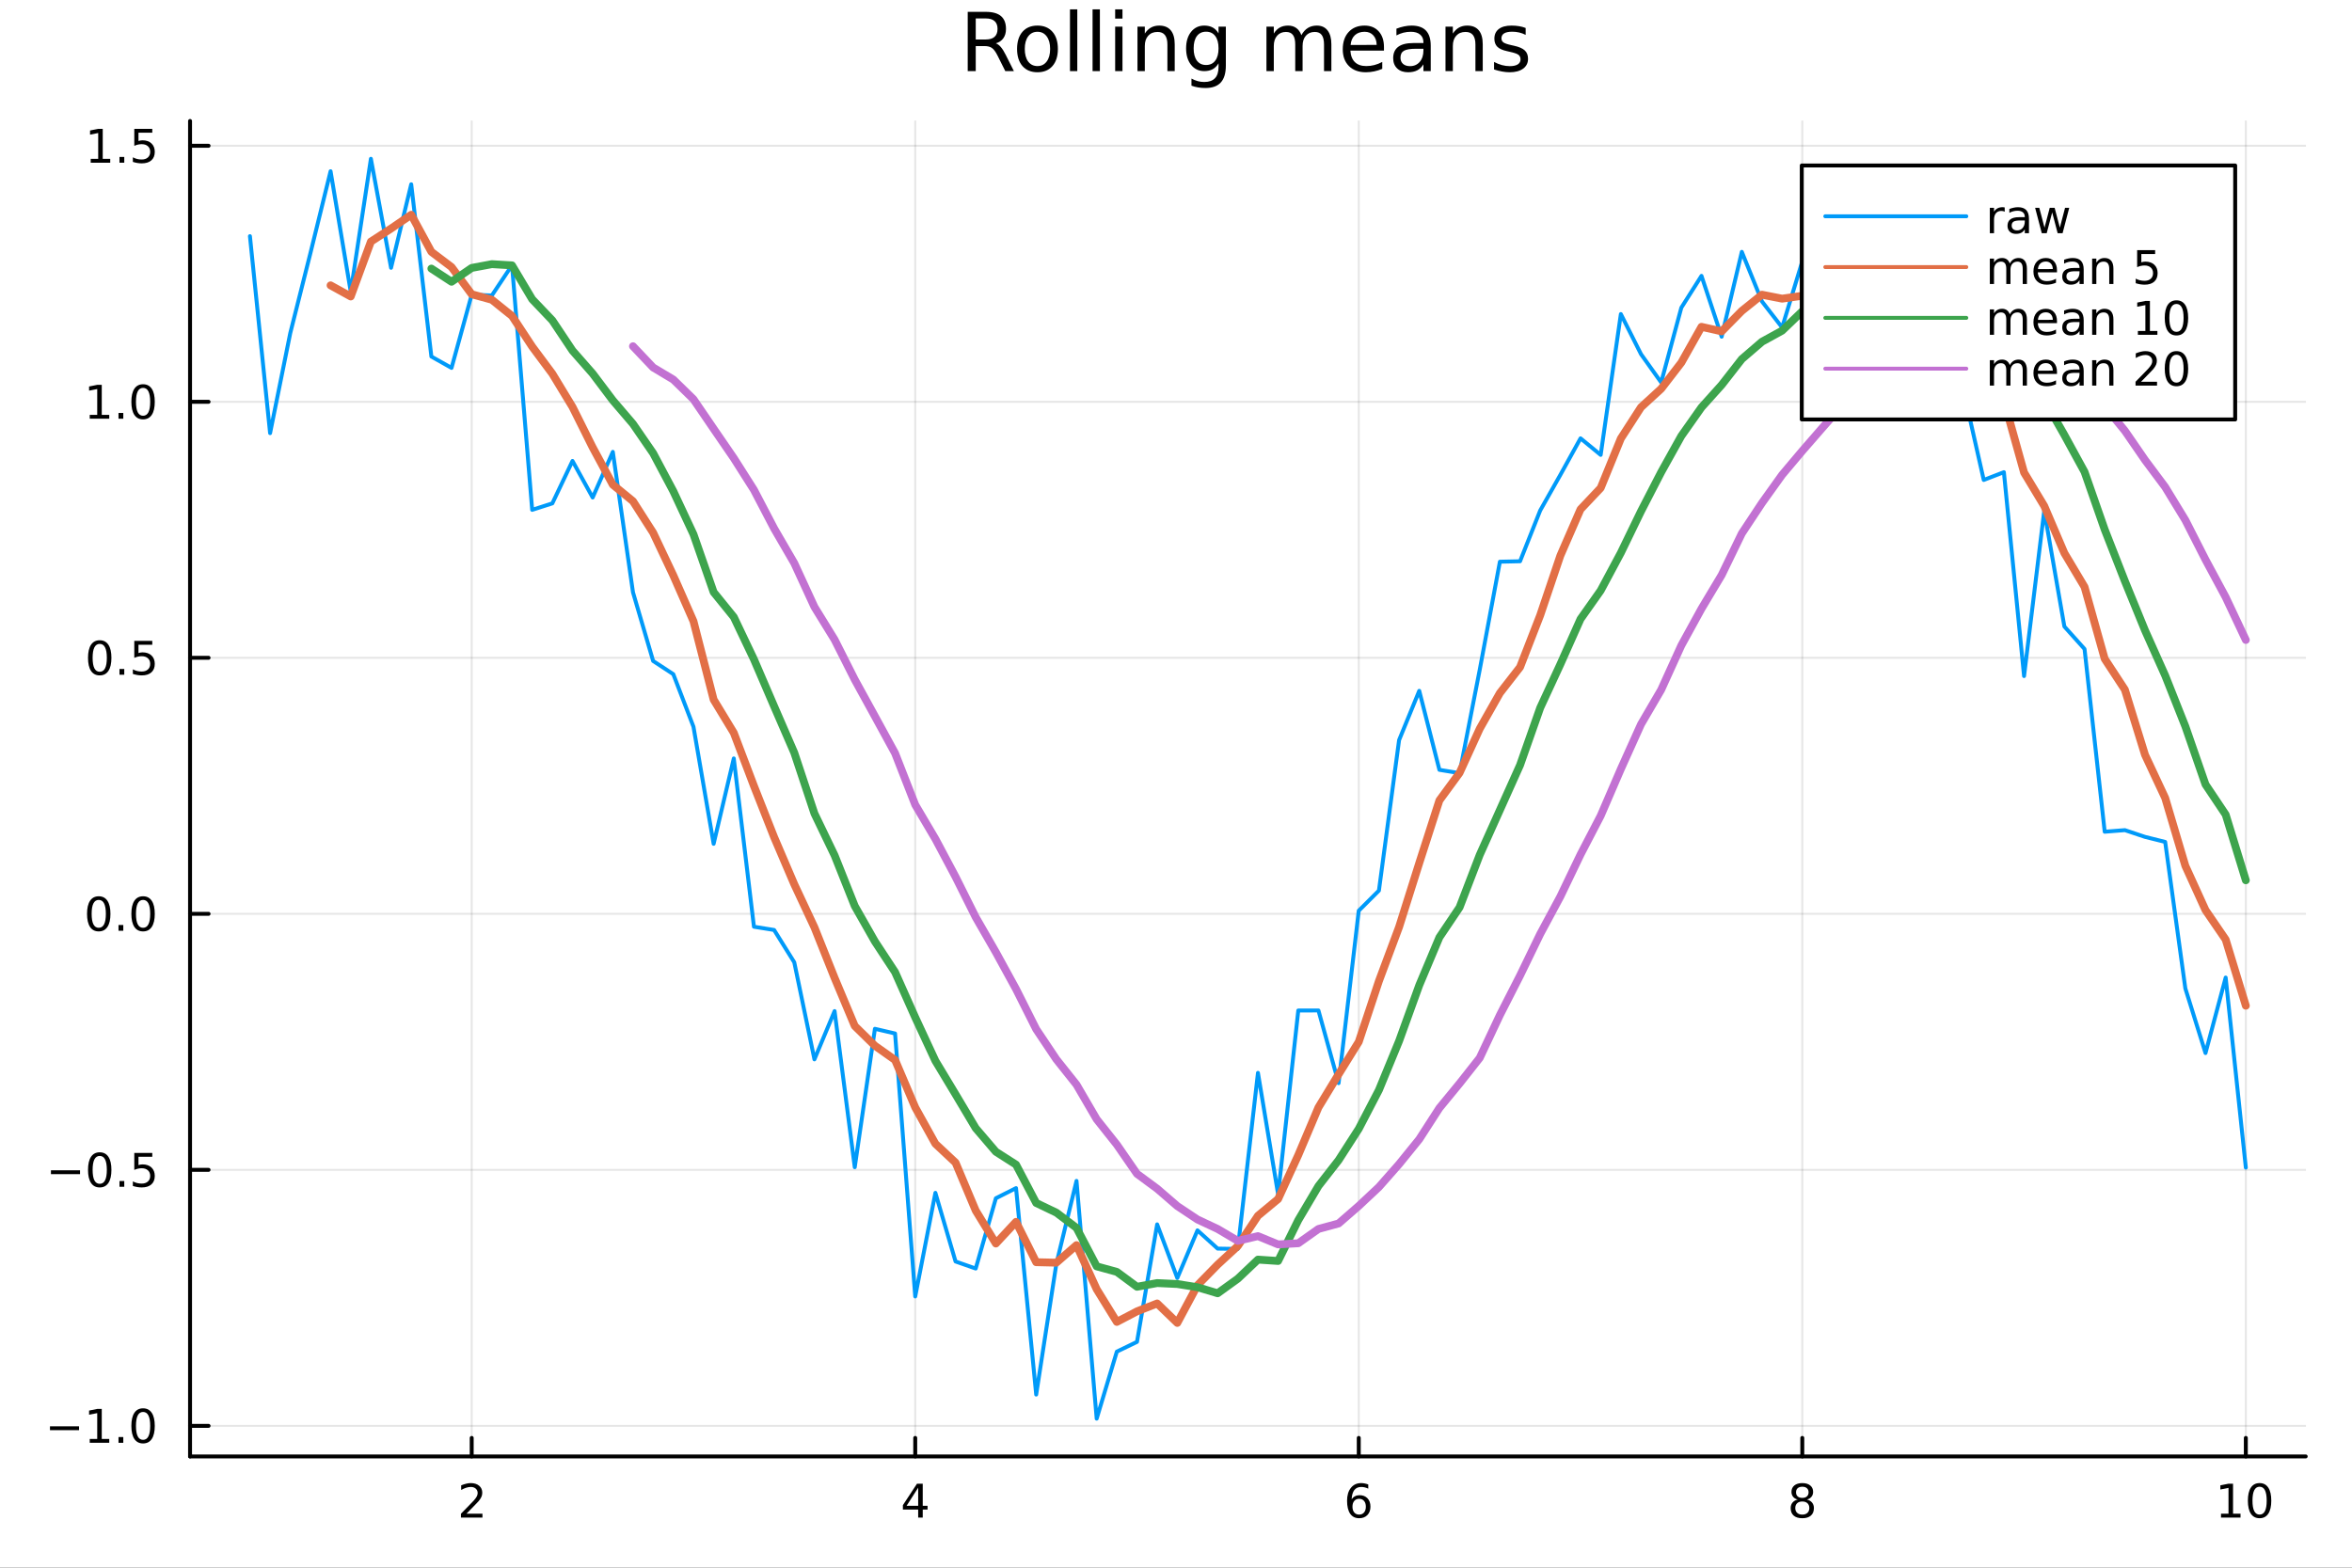 <?xml version="1.0" encoding="utf-8"?>
<svg xmlns="http://www.w3.org/2000/svg" xmlns:xlink="http://www.w3.org/1999/xlink" width="600" height="400" viewBox="0 0 2400 1600">
<rect x="0" y="0" width="2400" height="1600" fill="#333333" stroke="none"/>
<defs>
  <clipPath id="clip430">
    <rect x="0" y="0" width="2400" height="1600"/>
  </clipPath>
</defs>
<path clip-path="url(#clip430)" d="
M0 1600 L2400 1600 L2400 0 L0 0  Z
  " fill="#ffffff" fill-rule="evenodd" fill-opacity="1"/>
<defs>
  <clipPath id="clip431">
    <rect x="480" y="0" width="1681" height="1600"/>
  </clipPath>
</defs>
<path clip-path="url(#clip430)" d="
M193.936 1486.45 L2352.76 1486.45 L2352.76 123.472 L193.936 123.472  Z
  " fill="#ffffff" fill-rule="evenodd" fill-opacity="1"/>
<defs>
  <clipPath id="clip432">
    <rect x="193" y="123" width="2160" height="1364"/>
  </clipPath>
</defs>
<polyline clip-path="url(#clip432)" style="stroke:#000000; stroke-linecap:round; stroke-linejoin:round; stroke-width:2; stroke-opacity:0.1; fill:none" points="
  481.326,1486.45 481.326,123.472 
  "/>
<polyline clip-path="url(#clip432)" style="stroke:#000000; stroke-linecap:round; stroke-linejoin:round; stroke-width:2; stroke-opacity:0.1; fill:none" points="
  933.909,1486.45 933.909,123.472 
  "/>
<polyline clip-path="url(#clip432)" style="stroke:#000000; stroke-linecap:round; stroke-linejoin:round; stroke-width:2; stroke-opacity:0.1; fill:none" points="
  1386.49,1486.45 1386.49,123.472 
  "/>
<polyline clip-path="url(#clip432)" style="stroke:#000000; stroke-linecap:round; stroke-linejoin:round; stroke-width:2; stroke-opacity:0.1; fill:none" points="
  1839.07,1486.45 1839.07,123.472 
  "/>
<polyline clip-path="url(#clip432)" style="stroke:#000000; stroke-linecap:round; stroke-linejoin:round; stroke-width:2; stroke-opacity:0.1; fill:none" points="
  2291.66,1486.45 2291.66,123.472 
  "/>
<polyline clip-path="url(#clip430)" style="stroke:#000000; stroke-linecap:round; stroke-linejoin:round; stroke-width:4; stroke-opacity:1; fill:none" points="
  193.936,1486.45 2352.76,1486.45 
  "/>
<polyline clip-path="url(#clip430)" style="stroke:#000000; stroke-linecap:round; stroke-linejoin:round; stroke-width:4; stroke-opacity:1; fill:none" points="
  481.326,1486.45 481.326,1467.55 
  "/>
<polyline clip-path="url(#clip430)" style="stroke:#000000; stroke-linecap:round; stroke-linejoin:round; stroke-width:4; stroke-opacity:1; fill:none" points="
  933.909,1486.45 933.909,1467.55 
  "/>
<polyline clip-path="url(#clip430)" style="stroke:#000000; stroke-linecap:round; stroke-linejoin:round; stroke-width:4; stroke-opacity:1; fill:none" points="
  1386.49,1486.45 1386.49,1467.55 
  "/>
<polyline clip-path="url(#clip430)" style="stroke:#000000; stroke-linecap:round; stroke-linejoin:round; stroke-width:4; stroke-opacity:1; fill:none" points="
  1839.07,1486.45 1839.07,1467.55 
  "/>
<polyline clip-path="url(#clip430)" style="stroke:#000000; stroke-linecap:round; stroke-linejoin:round; stroke-width:4; stroke-opacity:1; fill:none" points="
  2291.66,1486.45 2291.66,1467.55 
  "/>
<path clip-path="url(#clip430)" d="M475.979 1544.91 L492.298 1544.91 L492.298 1548.85 L470.354 1548.85 L470.354 1544.91 Q473.016 1542.16 477.599 1537.53 Q482.206 1532.88 483.386 1531.53 Q485.632 1529.01 486.511 1527.27 Q487.414 1525.51 487.414 1523.82 Q487.414 1521.07 485.47 1519.33 Q483.548 1517.6 480.446 1517.6 Q478.247 1517.6 475.794 1518.36 Q473.363 1519.13 470.585 1520.68 L470.585 1515.95 Q473.409 1514.82 475.863 1514.24 Q478.317 1513.66 480.354 1513.66 Q485.724 1513.66 488.919 1516.35 Q492.113 1519.03 492.113 1523.52 Q492.113 1525.65 491.303 1527.57 Q490.516 1529.47 488.409 1532.07 Q487.831 1532.74 484.729 1535.95 Q481.627 1539.15 475.979 1544.91 Z" fill="#000000" fill-rule="evenodd" fill-opacity="1" /><path clip-path="url(#clip430)" d="M936.918 1518.36 L925.113 1536.81 L936.918 1536.81 L936.918 1518.36 M935.691 1514.29 L941.571 1514.29 L941.571 1536.81 L946.501 1536.81 L946.501 1540.7 L941.571 1540.7 L941.571 1548.85 L936.918 1548.85 L936.918 1540.7 L921.316 1540.7 L921.316 1536.19 L935.691 1514.29 Z" fill="#000000" fill-rule="evenodd" fill-opacity="1" /><path clip-path="url(#clip430)" d="M1386.9 1529.7 Q1383.75 1529.7 1381.9 1531.86 Q1380.07 1534.01 1380.07 1537.76 Q1380.07 1541.49 1381.9 1543.66 Q1383.75 1545.82 1386.9 1545.82 Q1390.04 1545.82 1391.87 1543.66 Q1393.73 1541.49 1393.73 1537.76 Q1393.73 1534.01 1391.87 1531.86 Q1390.04 1529.7 1386.9 1529.7 M1396.18 1515.05 L1396.18 1519.31 Q1394.42 1518.48 1392.61 1518.04 Q1390.83 1517.6 1389.07 1517.6 Q1384.44 1517.6 1381.99 1520.72 Q1379.56 1523.85 1379.21 1530.17 Q1380.58 1528.15 1382.64 1527.09 Q1384.7 1526 1387.17 1526 Q1392.38 1526 1395.39 1529.17 Q1398.42 1532.32 1398.42 1537.76 Q1398.42 1543.08 1395.28 1546.3 Q1392.13 1549.52 1386.9 1549.52 Q1380.9 1549.52 1377.73 1544.94 Q1374.56 1540.33 1374.56 1531.6 Q1374.56 1523.41 1378.45 1518.55 Q1382.34 1513.66 1388.89 1513.66 Q1390.65 1513.66 1392.43 1514.01 Q1394.23 1514.36 1396.18 1515.05 Z" fill="#000000" fill-rule="evenodd" fill-opacity="1" /><path clip-path="url(#clip430)" d="M1839.07 1532.44 Q1835.74 1532.44 1833.82 1534.22 Q1831.92 1536 1831.92 1539.13 Q1831.92 1542.25 1833.82 1544.03 Q1835.74 1545.82 1839.07 1545.82 Q1842.41 1545.82 1844.33 1544.03 Q1846.25 1542.23 1846.25 1539.13 Q1846.25 1536 1844.33 1534.22 Q1842.43 1532.44 1839.07 1532.44 M1834.4 1530.45 Q1831.39 1529.7 1829.7 1527.64 Q1828.03 1525.58 1828.03 1522.62 Q1828.03 1518.48 1830.97 1516.07 Q1833.94 1513.66 1839.07 1513.66 Q1844.24 1513.66 1847.18 1516.07 Q1850.12 1518.48 1850.12 1522.62 Q1850.12 1525.58 1848.43 1527.64 Q1846.76 1529.7 1843.77 1530.45 Q1847.15 1531.23 1849.03 1533.52 Q1850.93 1535.82 1850.93 1539.13 Q1850.93 1544.15 1847.85 1546.83 Q1844.79 1549.52 1839.07 1549.52 Q1833.36 1549.52 1830.28 1546.83 Q1827.22 1544.15 1827.22 1539.13 Q1827.22 1535.82 1829.12 1533.52 Q1831.02 1531.23 1834.4 1530.45 M1832.69 1523.06 Q1832.69 1525.75 1834.35 1527.25 Q1836.04 1528.76 1839.07 1528.76 Q1842.08 1528.76 1843.77 1527.25 Q1845.49 1525.75 1845.49 1523.06 Q1845.49 1520.38 1843.77 1518.87 Q1842.08 1517.37 1839.07 1517.37 Q1836.04 1517.37 1834.35 1518.87 Q1832.69 1520.38 1832.69 1523.06 Z" fill="#000000" fill-rule="evenodd" fill-opacity="1" /><path clip-path="url(#clip430)" d="M2266.34 1544.91 L2273.98 1544.91 L2273.98 1518.55 L2265.67 1520.21 L2265.67 1515.95 L2273.94 1514.29 L2278.61 1514.29 L2278.61 1544.91 L2286.25 1544.91 L2286.25 1548.85 L2266.34 1548.85 L2266.34 1544.91 Z" fill="#000000" fill-rule="evenodd" fill-opacity="1" /><path clip-path="url(#clip430)" d="M2305.7 1517.37 Q2302.09 1517.37 2300.26 1520.93 Q2298.45 1524.47 2298.45 1531.6 Q2298.45 1538.71 2300.26 1542.27 Q2302.09 1545.82 2305.7 1545.82 Q2309.33 1545.82 2311.14 1542.27 Q2312.96 1538.71 2312.96 1531.6 Q2312.96 1524.47 2311.14 1520.93 Q2309.33 1517.37 2305.7 1517.37 M2305.7 1513.66 Q2311.51 1513.66 2314.56 1518.27 Q2317.64 1522.85 2317.64 1531.6 Q2317.64 1540.33 2314.56 1544.94 Q2311.51 1549.52 2305.7 1549.52 Q2299.89 1549.52 2296.81 1544.94 Q2293.75 1540.33 2293.75 1531.6 Q2293.75 1522.85 2296.81 1518.27 Q2299.89 1513.66 2305.7 1513.66 Z" fill="#000000" fill-rule="evenodd" fill-opacity="1" /><polyline clip-path="url(#clip432)" style="stroke:#000000; stroke-linecap:round; stroke-linejoin:round; stroke-width:2; stroke-opacity:0.1; fill:none" points="
  193.936,1455.26 2352.76,1455.26 
  "/>
<polyline clip-path="url(#clip432)" style="stroke:#000000; stroke-linecap:round; stroke-linejoin:round; stroke-width:2; stroke-opacity:0.1; fill:none" points="
  193.936,1193.96 2352.76,1193.96 
  "/>
<polyline clip-path="url(#clip432)" style="stroke:#000000; stroke-linecap:round; stroke-linejoin:round; stroke-width:2; stroke-opacity:0.1; fill:none" points="
  193.936,932.663 2352.76,932.663 
  "/>
<polyline clip-path="url(#clip432)" style="stroke:#000000; stroke-linecap:round; stroke-linejoin:round; stroke-width:2; stroke-opacity:0.1; fill:none" points="
  193.936,671.366 2352.76,671.366 
  "/>
<polyline clip-path="url(#clip432)" style="stroke:#000000; stroke-linecap:round; stroke-linejoin:round; stroke-width:2; stroke-opacity:0.1; fill:none" points="
  193.936,410.07 2352.76,410.07 
  "/>
<polyline clip-path="url(#clip432)" style="stroke:#000000; stroke-linecap:round; stroke-linejoin:round; stroke-width:2; stroke-opacity:0.1; fill:none" points="
  193.936,148.773 2352.76,148.773 
  "/>
<polyline clip-path="url(#clip430)" style="stroke:#000000; stroke-linecap:round; stroke-linejoin:round; stroke-width:4; stroke-opacity:1; fill:none" points="
  193.936,1486.45 193.936,123.472 
  "/>
<polyline clip-path="url(#clip430)" style="stroke:#000000; stroke-linecap:round; stroke-linejoin:round; stroke-width:4; stroke-opacity:1; fill:none" points="
  193.936,1455.26 212.834,1455.26 
  "/>
<polyline clip-path="url(#clip430)" style="stroke:#000000; stroke-linecap:round; stroke-linejoin:round; stroke-width:4; stroke-opacity:1; fill:none" points="
  193.936,1193.96 212.834,1193.96 
  "/>
<polyline clip-path="url(#clip430)" style="stroke:#000000; stroke-linecap:round; stroke-linejoin:round; stroke-width:4; stroke-opacity:1; fill:none" points="
  193.936,932.663 212.834,932.663 
  "/>
<polyline clip-path="url(#clip430)" style="stroke:#000000; stroke-linecap:round; stroke-linejoin:round; stroke-width:4; stroke-opacity:1; fill:none" points="
  193.936,671.366 212.834,671.366 
  "/>
<polyline clip-path="url(#clip430)" style="stroke:#000000; stroke-linecap:round; stroke-linejoin:round; stroke-width:4; stroke-opacity:1; fill:none" points="
  193.936,410.07 212.834,410.07 
  "/>
<polyline clip-path="url(#clip430)" style="stroke:#000000; stroke-linecap:round; stroke-linejoin:round; stroke-width:4; stroke-opacity:1; fill:none" points="
  193.936,148.773 212.834,148.773 
  "/>
<path clip-path="url(#clip430)" d="M50.992 1455.71 L80.668 1455.71 L80.668 1459.64 L50.992 1459.64 L50.992 1455.71 Z" fill="#000000" fill-rule="evenodd" fill-opacity="1" /><path clip-path="url(#clip430)" d="M91.571 1468.6 L99.21 1468.6 L99.21 1442.24 L90.899 1443.9 L90.899 1439.64 L99.163 1437.98 L103.839 1437.98 L103.839 1468.6 L111.478 1468.6 L111.478 1472.54 L91.571 1472.54 L91.571 1468.6 Z" fill="#000000" fill-rule="evenodd" fill-opacity="1" /><path clip-path="url(#clip430)" d="M120.922 1466.66 L125.807 1466.66 L125.807 1472.54 L120.922 1472.54 L120.922 1466.66 Z" fill="#000000" fill-rule="evenodd" fill-opacity="1" /><path clip-path="url(#clip430)" d="M145.992 1441.06 Q142.381 1441.06 140.552 1444.62 Q138.746 1448.16 138.746 1455.29 Q138.746 1462.4 140.552 1465.96 Q142.381 1469.5 145.992 1469.5 Q149.626 1469.5 151.431 1465.96 Q153.26 1462.4 153.26 1455.29 Q153.26 1448.16 151.431 1444.62 Q149.626 1441.06 145.992 1441.06 M145.992 1437.35 Q151.802 1437.35 154.857 1441.96 Q157.936 1446.54 157.936 1455.29 Q157.936 1464.02 154.857 1468.63 Q151.802 1473.21 145.992 1473.21 Q140.181 1473.21 137.103 1468.63 Q134.047 1464.02 134.047 1455.29 Q134.047 1446.54 137.103 1441.96 Q140.181 1437.35 145.992 1437.35 Z" fill="#000000" fill-rule="evenodd" fill-opacity="1" /><path clip-path="url(#clip430)" d="M51.987 1194.41 L81.663 1194.41 L81.663 1198.35 L51.987 1198.35 L51.987 1194.41 Z" fill="#000000" fill-rule="evenodd" fill-opacity="1" /><path clip-path="url(#clip430)" d="M101.756 1179.76 Q98.145 1179.76 96.316 1183.32 Q94.51 1186.87 94.51 1193.99 Q94.51 1201.1 96.316 1204.67 Q98.145 1208.21 101.756 1208.21 Q105.39 1208.21 107.196 1204.67 Q109.024 1201.1 109.024 1193.99 Q109.024 1186.87 107.196 1183.32 Q105.39 1179.76 101.756 1179.76 M101.756 1176.06 Q107.566 1176.06 110.621 1180.66 Q113.7 1185.24 113.7 1193.99 Q113.7 1202.72 110.621 1207.33 Q107.566 1211.91 101.756 1211.91 Q95.946 1211.91 92.867 1207.33 Q89.811 1202.72 89.811 1193.99 Q89.811 1185.24 92.867 1180.66 Q95.946 1176.06 101.756 1176.06 Z" fill="#000000" fill-rule="evenodd" fill-opacity="1" /><path clip-path="url(#clip430)" d="M121.918 1205.36 L126.802 1205.36 L126.802 1211.24 L121.918 1211.24 L121.918 1205.36 Z" fill="#000000" fill-rule="evenodd" fill-opacity="1" /><path clip-path="url(#clip430)" d="M137.033 1176.68 L155.39 1176.68 L155.39 1180.62 L141.316 1180.62 L141.316 1189.09 Q142.334 1188.74 143.353 1188.58 Q144.371 1188.39 145.39 1188.39 Q151.177 1188.39 154.556 1191.56 Q157.936 1194.74 157.936 1200.15 Q157.936 1205.73 154.464 1208.83 Q150.992 1211.91 144.672 1211.91 Q142.496 1211.91 140.228 1211.54 Q137.982 1211.17 135.575 1210.43 L135.575 1205.73 Q137.658 1206.87 139.881 1207.42 Q142.103 1207.98 144.58 1207.98 Q148.584 1207.98 150.922 1205.87 Q153.26 1203.76 153.26 1200.15 Q153.26 1196.54 150.922 1194.43 Q148.584 1192.33 144.58 1192.33 Q142.705 1192.33 140.83 1192.74 Q138.978 1193.16 137.033 1194.04 L137.033 1176.68 Z" fill="#000000" fill-rule="evenodd" fill-opacity="1" /><path clip-path="url(#clip430)" d="M100.76 918.462 Q97.149 918.462 95.321 922.027 Q93.515 925.568 93.515 932.698 Q93.515 939.804 95.321 943.369 Q97.149 946.911 100.76 946.911 Q104.395 946.911 106.2 943.369 Q108.029 939.804 108.029 932.698 Q108.029 925.568 106.2 922.027 Q104.395 918.462 100.76 918.462 M100.76 914.758 Q106.571 914.758 109.626 919.365 Q112.705 923.948 112.705 932.698 Q112.705 941.425 109.626 946.031 Q106.571 950.615 100.76 950.615 Q94.95 950.615 91.871 946.031 Q88.816 941.425 88.816 932.698 Q88.816 923.948 91.871 919.365 Q94.95 914.758 100.76 914.758 Z" fill="#000000" fill-rule="evenodd" fill-opacity="1" /><path clip-path="url(#clip430)" d="M120.922 944.064 L125.807 944.064 L125.807 949.943 L120.922 949.943 L120.922 944.064 Z" fill="#000000" fill-rule="evenodd" fill-opacity="1" /><path clip-path="url(#clip430)" d="M145.992 918.462 Q142.381 918.462 140.552 922.027 Q138.746 925.568 138.746 932.698 Q138.746 939.804 140.552 943.369 Q142.381 946.911 145.992 946.911 Q149.626 946.911 151.431 943.369 Q153.26 939.804 153.26 932.698 Q153.26 925.568 151.431 922.027 Q149.626 918.462 145.992 918.462 M145.992 914.758 Q151.802 914.758 154.857 919.365 Q157.936 923.948 157.936 932.698 Q157.936 941.425 154.857 946.031 Q151.802 950.615 145.992 950.615 Q140.181 950.615 137.103 946.031 Q134.047 941.425 134.047 932.698 Q134.047 923.948 137.103 919.365 Q140.181 914.758 145.992 914.758 Z" fill="#000000" fill-rule="evenodd" fill-opacity="1" /><path clip-path="url(#clip430)" d="M101.756 657.165 Q98.145 657.165 96.316 660.73 Q94.51 664.272 94.51 671.401 Q94.51 678.508 96.316 682.072 Q98.145 685.614 101.756 685.614 Q105.39 685.614 107.196 682.072 Q109.024 678.508 109.024 671.401 Q109.024 664.272 107.196 660.73 Q105.39 657.165 101.756 657.165 M101.756 653.461 Q107.566 653.461 110.621 658.068 Q113.7 662.651 113.7 671.401 Q113.7 680.128 110.621 684.734 Q107.566 689.318 101.756 689.318 Q95.946 689.318 92.867 684.734 Q89.811 680.128 89.811 671.401 Q89.811 662.651 92.867 658.068 Q95.946 653.461 101.756 653.461 Z" fill="#000000" fill-rule="evenodd" fill-opacity="1" /><path clip-path="url(#clip430)" d="M121.918 682.767 L126.802 682.767 L126.802 688.646 L121.918 688.646 L121.918 682.767 Z" fill="#000000" fill-rule="evenodd" fill-opacity="1" /><path clip-path="url(#clip430)" d="M137.033 654.086 L155.39 654.086 L155.39 658.022 L141.316 658.022 L141.316 666.494 Q142.334 666.147 143.353 665.985 Q144.371 665.799 145.39 665.799 Q151.177 665.799 154.556 668.971 Q157.936 672.142 157.936 677.559 Q157.936 683.137 154.464 686.239 Q150.992 689.318 144.672 689.318 Q142.496 689.318 140.228 688.947 Q137.982 688.577 135.575 687.836 L135.575 683.137 Q137.658 684.271 139.881 684.827 Q142.103 685.383 144.58 685.383 Q148.584 685.383 150.922 683.276 Q153.26 681.17 153.26 677.559 Q153.26 673.947 150.922 671.841 Q148.584 669.735 144.58 669.735 Q142.705 669.735 140.83 670.151 Q138.978 670.568 137.033 671.447 L137.033 654.086 Z" fill="#000000" fill-rule="evenodd" fill-opacity="1" /><path clip-path="url(#clip430)" d="M91.571 423.414 L99.21 423.414 L99.21 397.049 L90.899 398.715 L90.899 394.456 L99.163 392.79 L103.839 392.79 L103.839 423.414 L111.478 423.414 L111.478 427.35 L91.571 427.35 L91.571 423.414 Z" fill="#000000" fill-rule="evenodd" fill-opacity="1" /><path clip-path="url(#clip430)" d="M120.922 421.47 L125.807 421.47 L125.807 427.35 L120.922 427.35 L120.922 421.47 Z" fill="#000000" fill-rule="evenodd" fill-opacity="1" /><path clip-path="url(#clip430)" d="M145.992 395.868 Q142.381 395.868 140.552 399.433 Q138.746 402.975 138.746 410.104 Q138.746 417.211 140.552 420.776 Q142.381 424.317 145.992 424.317 Q149.626 424.317 151.431 420.776 Q153.26 417.211 153.26 410.104 Q153.26 402.975 151.431 399.433 Q149.626 395.868 145.992 395.868 M145.992 392.165 Q151.802 392.165 154.857 396.771 Q157.936 401.354 157.936 410.104 Q157.936 418.831 154.857 423.438 Q151.802 428.021 145.992 428.021 Q140.181 428.021 137.103 423.438 Q134.047 418.831 134.047 410.104 Q134.047 401.354 137.103 396.771 Q140.181 392.165 145.992 392.165 Z" fill="#000000" fill-rule="evenodd" fill-opacity="1" /><path clip-path="url(#clip430)" d="M92.566 162.118 L100.205 162.118 L100.205 135.752 L91.895 137.419 L91.895 133.159 L100.159 131.493 L104.834 131.493 L104.834 162.118 L112.473 162.118 L112.473 166.053 L92.566 166.053 L92.566 162.118 Z" fill="#000000" fill-rule="evenodd" fill-opacity="1" /><path clip-path="url(#clip430)" d="M121.918 160.173 L126.802 160.173 L126.802 166.053 L121.918 166.053 L121.918 160.173 Z" fill="#000000" fill-rule="evenodd" fill-opacity="1" /><path clip-path="url(#clip430)" d="M137.033 131.493 L155.39 131.493 L155.39 135.428 L141.316 135.428 L141.316 143.9 Q142.334 143.553 143.353 143.391 Q144.371 143.206 145.39 143.206 Q151.177 143.206 154.556 146.377 Q157.936 149.548 157.936 154.965 Q157.936 160.544 154.464 163.645 Q150.992 166.724 144.672 166.724 Q142.496 166.724 140.228 166.354 Q137.982 165.983 135.575 165.243 L135.575 160.544 Q137.658 161.678 139.881 162.233 Q142.103 162.789 144.58 162.789 Q148.584 162.789 150.922 160.682 Q153.26 158.576 153.26 154.965 Q153.26 151.354 150.922 149.247 Q148.584 147.141 144.58 147.141 Q142.705 147.141 140.83 147.557 Q138.978 147.974 137.033 148.854 L137.033 131.493 Z" fill="#000000" fill-rule="evenodd" fill-opacity="1" /><path clip-path="url(#clip430)" d="M1016.15 44.22 Q1018.79 45.111 1021.26 48.028 Q1023.77 50.944 1026.28 56.048 L1034.59 72.576 L1025.8 72.576 L1018.06 57.061 Q1015.06 50.985 1012.22 49 Q1009.43 47.015 1004.57 47.015 L995.656 47.015 L995.656 72.576 L987.474 72.576 L987.474 12.096 L1005.95 12.096 Q1016.32 12.096 1021.42 16.43 Q1026.52 20.765 1026.52 29.515 Q1026.52 35.227 1023.85 38.994 Q1021.22 42.761 1016.15 44.22 M995.656 18.82 L995.656 40.29 L1005.95 40.29 Q1011.86 40.29 1014.86 37.576 Q1017.9 34.822 1017.9 29.515 Q1017.9 24.208 1014.86 21.535 Q1011.86 18.82 1005.95 18.82 L995.656 18.82 Z" fill="#000000" fill-rule="evenodd" fill-opacity="1" /><path clip-path="url(#clip430)" d="M1058.65 32.431 Q1052.65 32.431 1049.17 37.131 Q1045.69 41.789 1045.69 49.931 Q1045.69 58.074 1049.13 62.773 Q1052.61 67.431 1058.65 67.431 Q1064.6 67.431 1068.09 62.732 Q1071.57 58.033 1071.57 49.931 Q1071.57 41.87 1068.09 37.171 Q1064.6 32.431 1058.65 32.431 M1058.65 26.112 Q1068.37 26.112 1073.92 32.431 Q1079.47 38.751 1079.47 49.931 Q1079.47 61.071 1073.92 67.431 Q1068.37 73.751 1058.65 73.751 Q1048.89 73.751 1043.34 67.431 Q1037.83 61.071 1037.83 49.931 Q1037.83 38.751 1043.34 32.431 Q1048.89 26.112 1058.65 26.112 Z" fill="#000000" fill-rule="evenodd" fill-opacity="1" /><path clip-path="url(#clip430)" d="M1091.82 9.544 L1099.28 9.544 L1099.28 72.576 L1091.82 72.576 L1091.82 9.544 Z" fill="#000000" fill-rule="evenodd" fill-opacity="1" /><path clip-path="url(#clip430)" d="M1114.87 9.544 L1122.33 9.544 L1122.33 72.576 L1114.87 72.576 L1114.87 9.544 Z" fill="#000000" fill-rule="evenodd" fill-opacity="1" /><path clip-path="url(#clip430)" d="M1137.92 27.206 L1145.38 27.206 L1145.38 72.576 L1137.92 72.576 L1137.92 27.206 M1137.92 9.544 L1145.38 9.544 L1145.38 18.983 L1137.92 18.983 L1137.92 9.544 Z" fill="#000000" fill-rule="evenodd" fill-opacity="1" /><path clip-path="url(#clip430)" d="M1198.69 45.192 L1198.69 72.576 L1191.23 72.576 L1191.23 45.435 Q1191.23 38.994 1188.72 35.794 Q1186.21 32.594 1181.19 32.594 Q1175.15 32.594 1171.67 36.442 Q1168.18 40.29 1168.18 46.934 L1168.18 72.576 L1160.69 72.576 L1160.69 27.206 L1168.18 27.206 L1168.18 34.254 Q1170.86 30.163 1174.46 28.138 Q1178.11 26.112 1182.85 26.112 Q1190.67 26.112 1194.68 30.973 Q1198.69 35.794 1198.69 45.192 Z" fill="#000000" fill-rule="evenodd" fill-opacity="1" /><path clip-path="url(#clip430)" d="M1243.41 49.364 Q1243.41 41.263 1240.05 36.806 Q1236.73 32.35 1230.69 32.35 Q1224.69 32.35 1221.33 36.806 Q1218.01 41.263 1218.01 49.364 Q1218.01 57.426 1221.33 61.882 Q1224.69 66.338 1230.69 66.338 Q1236.73 66.338 1240.05 61.882 Q1243.41 57.426 1243.41 49.364 M1250.86 66.945 Q1250.86 78.531 1245.72 84.162 Q1240.57 89.833 1229.96 89.833 Q1226.03 89.833 1222.55 89.225 Q1219.06 88.658 1215.78 87.443 L1215.78 80.192 Q1219.06 81.974 1222.26 82.825 Q1225.46 83.675 1228.79 83.675 Q1236.12 83.675 1239.76 79.827 Q1243.41 76.019 1243.41 68.282 L1243.41 64.596 Q1241.1 68.606 1237.5 70.591 Q1233.89 72.576 1228.87 72.576 Q1220.52 72.576 1215.42 66.216 Q1210.31 59.856 1210.31 49.364 Q1210.31 38.832 1215.42 32.472 Q1220.52 26.112 1228.87 26.112 Q1233.89 26.112 1237.5 28.097 Q1241.1 30.082 1243.41 34.092 L1243.41 27.206 L1250.86 27.206 L1250.86 66.945 Z" fill="#000000" fill-rule="evenodd" fill-opacity="1" /><path clip-path="url(#clip430)" d="M1327.91 35.915 Q1330.71 30.892 1334.6 28.502 Q1338.48 26.112 1343.75 26.112 Q1350.84 26.112 1354.69 31.095 Q1358.54 36.037 1358.54 45.192 L1358.54 72.576 L1351.04 72.576 L1351.04 45.435 Q1351.04 38.913 1348.73 35.753 Q1346.42 32.594 1341.68 32.594 Q1335.89 32.594 1332.53 36.442 Q1329.17 40.29 1329.17 46.934 L1329.17 72.576 L1321.67 72.576 L1321.67 45.435 Q1321.67 38.873 1319.36 35.753 Q1317.06 32.594 1312.23 32.594 Q1306.52 32.594 1303.16 36.482 Q1299.8 40.331 1299.8 46.934 L1299.8 72.576 L1292.3 72.576 L1292.3 27.206 L1299.8 27.206 L1299.8 34.254 Q1302.35 30.082 1305.92 28.097 Q1309.48 26.112 1314.38 26.112 Q1319.32 26.112 1322.77 28.624 Q1326.25 31.135 1327.91 35.915 Z" fill="#000000" fill-rule="evenodd" fill-opacity="1" /><path clip-path="url(#clip430)" d="M1412.21 48.028 L1412.21 51.673 L1377.94 51.673 Q1378.43 59.37 1382.56 63.421 Q1386.73 67.431 1394.14 67.431 Q1398.44 67.431 1402.45 66.378 Q1406.5 65.325 1410.47 63.218 L1410.47 70.267 Q1406.46 71.968 1402.25 72.86 Q1398.03 73.751 1393.7 73.751 Q1382.84 73.751 1376.48 67.431 Q1370.16 61.112 1370.16 50.337 Q1370.16 39.197 1376.16 32.675 Q1382.19 26.112 1392.4 26.112 Q1401.56 26.112 1406.86 32.026 Q1412.21 37.9 1412.21 48.028 M1404.76 45.84 Q1404.68 39.723 1401.31 36.077 Q1397.99 32.431 1392.48 32.431 Q1386.24 32.431 1382.48 35.956 Q1378.75 39.48 1378.18 45.88 L1404.76 45.84 Z" fill="#000000" fill-rule="evenodd" fill-opacity="1" /><path clip-path="url(#clip430)" d="M1445.06 49.769 Q1436.03 49.769 1432.55 51.835 Q1429.06 53.901 1429.06 58.884 Q1429.06 62.854 1431.66 65.203 Q1434.29 67.512 1438.78 67.512 Q1444.98 67.512 1448.71 63.137 Q1452.48 58.722 1452.48 51.43 L1452.48 49.769 L1445.06 49.769 M1459.93 46.691 L1459.93 72.576 L1452.48 72.576 L1452.48 65.689 Q1449.92 69.821 1446.12 71.806 Q1442.31 73.751 1436.8 73.751 Q1429.83 73.751 1425.7 69.862 Q1421.61 65.933 1421.61 59.37 Q1421.61 51.714 1426.71 47.825 Q1431.86 43.936 1442.03 43.936 L1452.48 43.936 L1452.48 43.207 Q1452.48 38.062 1449.07 35.267 Q1445.71 32.431 1439.6 32.431 Q1435.71 32.431 1432.02 33.363 Q1428.33 34.295 1424.93 36.158 L1424.93 29.272 Q1429.02 27.692 1432.87 26.922 Q1436.72 26.112 1440.36 26.112 Q1450.21 26.112 1455.07 31.216 Q1459.93 36.32 1459.93 46.691 Z" fill="#000000" fill-rule="evenodd" fill-opacity="1" /><path clip-path="url(#clip430)" d="M1513 45.192 L1513 72.576 L1505.54 72.576 L1505.54 45.435 Q1505.54 38.994 1503.03 35.794 Q1500.52 32.594 1495.5 32.594 Q1489.46 32.594 1485.98 36.442 Q1482.49 40.29 1482.49 46.934 L1482.49 72.576 L1475 72.576 L1475 27.206 L1482.49 27.206 L1482.49 34.254 Q1485.17 30.163 1488.77 28.138 Q1492.42 26.112 1497.16 26.112 Q1504.98 26.112 1508.99 30.973 Q1513 35.794 1513 45.192 Z" fill="#000000" fill-rule="evenodd" fill-opacity="1" /><path clip-path="url(#clip430)" d="M1556.79 28.543 L1556.79 35.591 Q1553.63 33.971 1550.23 33.161 Q1546.82 32.35 1543.18 32.35 Q1537.63 32.35 1534.83 34.052 Q1532.08 35.753 1532.08 39.156 Q1532.08 41.749 1534.06 43.248 Q1536.05 44.706 1542.04 46.043 L1544.59 46.61 Q1552.53 48.311 1555.86 51.43 Q1559.22 54.509 1559.22 60.059 Q1559.22 66.378 1554.2 70.064 Q1549.21 73.751 1540.46 73.751 Q1536.82 73.751 1532.85 73.022 Q1528.92 72.333 1524.54 70.915 L1524.54 63.218 Q1528.67 65.365 1532.68 66.459 Q1536.7 67.512 1540.62 67.512 Q1545.89 67.512 1548.73 65.73 Q1551.56 63.907 1551.56 60.626 Q1551.56 57.588 1549.5 55.967 Q1547.47 54.347 1540.54 52.848 L1537.95 52.24 Q1531.02 50.782 1527.95 47.785 Q1524.87 44.746 1524.87 39.48 Q1524.87 33.08 1529.4 29.596 Q1533.94 26.112 1542.29 26.112 Q1546.42 26.112 1550.06 26.72 Q1553.71 27.327 1556.79 28.543 Z" fill="#000000" fill-rule="evenodd" fill-opacity="1" /><polyline clip-path="url(#clip432)" style="stroke:#009af9; stroke-linecap:round; stroke-linejoin:round; stroke-width:4; stroke-opacity:1; fill:none" points="
  255.035,241.029 275.607,442.06 296.179,340.006 316.751,258.352 337.322,174.759 357.894,297.726 378.466,162.047 399.038,273.324 419.61,188.08 440.182,363.906 
  460.754,375.479 481.326,300.718 501.898,301.553 522.47,270.682 543.042,520.363 563.614,513.744 584.186,470.431 604.758,507.773 625.33,461.184 645.902,604.513 
  666.474,674.6 687.046,688.076 707.617,741.716 728.189,861.207 748.761,774.069 769.333,945.837 789.905,949.139 810.477,982.136 831.049,1081.19 851.621,1031.93 
  872.193,1191.26 892.765,1050 913.337,1054.8 933.909,1323.18 954.481,1217.43 975.053,1287.48 995.625,1294.69 1016.2,1222.96 1036.77,1212.6 1057.34,1423.32 
  1077.91,1289.86 1098.48,1205.23 1119.06,1447.87 1139.63,1379.48 1160.2,1369.53 1180.77,1249.62 1201.34,1304.37 1221.92,1255.73 1242.49,1274.34 1263.06,1274.69 
  1283.63,1094.98 1304.2,1218.98 1324.78,1031.32 1345.35,1031.31 1365.92,1105.46 1386.49,929.458 1407.06,908.929 1427.64,755.336 1448.21,705.063 1468.78,785.695 
  1489.35,789.056 1509.92,683.614 1530.5,573.277 1551.07,572.829 1571.64,520.989 1592.21,484.629 1612.78,447.37 1633.35,464.261 1653.93,320.534 1674.5,361.443 
  1695.07,390.282 1715.64,314.032 1736.21,281.556 1756.79,343.642 1777.36,257.043 1797.93,307.654 1818.5,334.219 1839.07,266.808 1859.65,232.004 1880.22,318.394 
  1900.79,278.712 1921.36,285.948 1941.93,260 1962.51,321.407 1983.08,350.703 2003.65,398.833 2024.22,489.86 2044.79,481.901 2065.37,689.997 2085.94,521.315 
  2106.51,639.455 2127.08,662.366 2147.65,848.867 2168.23,847.248 2188.8,854.138 2209.37,859.268 2229.94,1008.83 2250.51,1074.76 2271.09,997.71 2291.66,1191.65 
  
  "/>
<polyline clip-path="url(#clip432)" style="stroke:#e26f46; stroke-linecap:round; stroke-linejoin:round; stroke-width:8; stroke-opacity:1; fill:none" points="
  337.322,291.241 357.894,302.58 378.466,246.578 399.038,233.241 419.61,219.187 440.182,257.017 460.754,272.567 481.326,300.301 501.898,305.947 522.47,322.467 
  543.042,353.759 563.614,381.412 584.186,415.354 604.758,456.598 625.33,494.699 645.902,511.529 666.474,543.7 687.046,587.229 707.617,634.018 728.189,714.022 
  748.761,747.933 769.333,802.181 789.905,854.394 810.477,902.478 831.049,946.475 851.621,998.047 872.193,1047.13 892.765,1067.3 913.337,1081.84 933.909,1130.24 
  954.481,1167.34 975.053,1186.58 995.625,1235.52 1016.2,1269.15 1036.77,1247.03 1057.34,1288.21 1077.91,1288.69 1098.48,1270.79 1119.06,1315.78 1139.63,1349.15 
  1160.2,1338.39 1180.77,1330.34 1201.34,1350.17 1221.92,1311.74 1242.49,1290.72 1263.06,1271.75 1283.63,1240.82 1304.2,1223.74 1324.78,1178.86 1345.35,1130.26 
  1365.92,1096.41 1386.49,1063.31 1407.06,1001.29 1427.64,946.098 1448.21,880.848 1468.78,816.896 1489.35,788.816 1509.92,743.753 1530.5,707.341 1551.07,680.894 
  1571.64,627.953 1592.21,567.068 1612.78,519.819 1633.35,498.016 1653.93,447.557 1674.5,415.647 1695.07,396.778 1715.64,370.11 1736.21,333.569 1756.79,338.191 
  1777.36,317.311 1797.93,300.785 1818.5,304.823 1839.07,301.873 1859.65,279.546 1880.22,291.816 1900.79,286.027 1921.36,276.373 1941.93,275.011 1962.51,292.892 
  1983.08,299.354 2003.65,323.378 2024.22,364.161 2044.79,408.541 2065.37,482.259 2085.94,516.381 2106.51,564.506 2127.08,599.007 2147.65,672.4 2168.23,703.85 
  2188.8,770.415 2209.37,814.377 2229.94,883.67 2250.51,928.848 2271.09,958.94 2291.66,1026.44 
  "/>
<polyline clip-path="url(#clip432)" style="stroke:#3da44d; stroke-linecap:round; stroke-linejoin:round; stroke-width:8; stroke-opacity:1; fill:none" points="
  440.182,274.129 460.754,287.574 481.326,273.44 501.898,269.594 522.47,270.827 543.042,305.388 563.614,326.99 584.186,357.828 604.758,381.273 625.33,408.583 
  645.902,432.644 666.474,462.556 687.046,501.292 707.617,545.308 728.189,604.361 748.761,629.731 769.333,672.94 789.905,720.811 810.477,768.248 831.049,830.248 
  851.621,872.99 872.193,924.656 892.765,960.849 913.337,992.157 933.909,1038.36 954.481,1082.69 975.053,1116.86 995.625,1151.41 1016.2,1175.49 1036.77,1188.63 
  1057.34,1227.77 1077.91,1237.63 1098.48,1253.15 1119.06,1292.46 1139.63,1298.09 1160.2,1313.3 1180.77,1309.51 1201.34,1310.48 1221.92,1313.76 1242.49,1319.93 
  1263.06,1305.07 1283.63,1285.58 1304.2,1286.96 1324.78,1245.3 1345.35,1210.49 1365.92,1184.08 1386.49,1152.06 1407.06,1112.52 1427.64,1062.48 1448.21,1005.55 
  1468.78,956.653 1489.35,926.06 1509.92,872.524 1530.5,826.72 1551.07,780.871 1571.64,722.425 1592.21,677.942 1612.78,631.786 1633.35,602.678 1653.93,564.225 
  1674.5,521.8 1695.07,481.923 1715.64,444.965 1736.21,415.793 1756.79,392.874 1777.36,366.479 1797.93,348.782 1818.5,337.467 1839.07,317.721 1859.65,308.868 
  1880.22,304.563 1900.79,293.406 1921.36,290.598 1941.93,288.442 1962.51,286.219 1983.08,295.585 2003.65,304.703 2024.22,320.267 2044.79,341.776 2065.37,387.575 
  2085.94,407.867 2106.51,443.942 2127.08,481.584 2147.65,540.47 2168.23,593.054 2188.8,643.398 2209.37,689.441 2229.94,741.339 2250.51,800.624 2271.09,831.395 
  2291.66,898.429 
  "/>
<polyline clip-path="url(#clip432)" style="stroke:#c271d2; stroke-linecap:round; stroke-linejoin:round; stroke-width:8; stroke-opacity:1; fill:none" points="
  645.902,353.386 666.474,375.065 687.046,387.366 707.617,407.451 728.189,437.594 748.761,467.559 769.333,499.965 789.905,539.32 810.477,574.76 831.049,619.416 
  851.621,652.817 872.193,693.606 892.765,731.07 913.337,768.733 933.909,821.358 954.481,856.211 975.053,894.898 995.625,936.111 1016.2,971.87 1036.77,1009.44 
  1057.34,1050.38 1077.91,1081.14 1098.48,1107 1119.06,1142.31 1139.63,1168.22 1160.2,1198 1180.77,1213.19 1201.34,1230.95 1221.92,1244.63 1242.49,1254.28 
  1263.06,1266.42 1283.63,1261.61 1304.2,1270.06 1324.78,1268.88 1345.35,1254.29 1365.92,1248.69 1386.49,1230.79 1407.06,1211.5 1427.64,1188.12 1448.21,1162.74 
  1468.78,1130.86 1489.35,1105.82 1509.92,1079.74 1530.5,1036.01 1551.07,995.679 1571.64,953.252 1592.21,915.003 1612.78,872.153 1633.35,832.579 1653.93,784.889 
  1674.5,739.227 1695.07,703.992 1715.64,658.744 1736.21,621.256 1756.79,586.873 1777.36,544.452 1797.93,513.362 1818.5,484.626 1839.07,460.2 1859.65,436.547 
  1880.22,413.182 1900.79,387.665 1921.36,367.781 1941.93,352.117 1962.51,339.546 1983.08,331.032 2003.65,326.742 2024.22,328.867 2044.79,329.749 2065.37,348.222 
  2085.94,356.215 2106.51,368.674 2127.08,386.091 2147.65,414.456 2168.23,439.637 2188.8,469.491 2209.37,497.072 2229.94,530.803 2250.51,571.2 2271.09,609.485 
  2291.66,653.148 
  "/>
<path clip-path="url(#clip430)" d="
M1838.54 428.105 L2280.8 428.105 L2280.8 168.905 L1838.54 168.905  Z
  " fill="#ffffff" fill-rule="evenodd" fill-opacity="1"/>
<polyline clip-path="url(#clip430)" style="stroke:#000000; stroke-linecap:round; stroke-linejoin:round; stroke-width:4; stroke-opacity:1; fill:none" points="
  1838.54,428.105 2280.8,428.105 2280.8,168.905 1838.54,168.905 1838.54,428.105 
  "/>
<polyline clip-path="url(#clip430)" style="stroke:#009af9; stroke-linecap:round; stroke-linejoin:round; stroke-width:4; stroke-opacity:1; fill:none" points="
  1862.53,220.745 2006.45,220.745 
  "/>
<path clip-path="url(#clip430)" d="M2045.62 216.08 Q2044.91 215.664 2044.05 215.478 Q2043.22 215.27 2042.2 215.27 Q2038.59 215.27 2036.64 217.631 Q2034.72 219.969 2034.72 224.367 L2034.72 238.025 L2030.44 238.025 L2030.44 212.099 L2034.72 212.099 L2034.72 216.127 Q2036.06 213.766 2038.22 212.631 Q2040.37 211.474 2043.45 211.474 Q2043.89 211.474 2044.42 211.543 Q2044.95 211.59 2045.6 211.705 L2045.62 216.08 Z" fill="#000000" fill-rule="evenodd" fill-opacity="1" /><path clip-path="url(#clip430)" d="M2061.87 224.992 Q2056.71 224.992 2054.72 226.173 Q2052.73 227.353 2052.73 230.201 Q2052.73 232.469 2054.21 233.812 Q2055.72 235.131 2058.29 235.131 Q2061.83 235.131 2063.96 232.631 Q2066.11 230.108 2066.11 225.941 L2066.11 224.992 L2061.87 224.992 M2070.37 223.233 L2070.37 238.025 L2066.11 238.025 L2066.11 234.089 Q2064.65 236.451 2062.48 237.585 Q2060.3 238.696 2057.15 238.696 Q2053.17 238.696 2050.81 236.474 Q2048.47 234.228 2048.47 230.478 Q2048.47 226.103 2051.39 223.881 Q2054.33 221.659 2060.14 221.659 L2066.11 221.659 L2066.11 221.242 Q2066.11 218.303 2064.16 216.705 Q2062.24 215.085 2058.75 215.085 Q2056.53 215.085 2054.42 215.617 Q2052.31 216.15 2050.37 217.215 L2050.37 213.279 Q2052.71 212.377 2054.91 211.937 Q2057.1 211.474 2059.19 211.474 Q2064.81 211.474 2067.59 214.391 Q2070.37 217.307 2070.37 223.233 Z" fill="#000000" fill-rule="evenodd" fill-opacity="1" /><path clip-path="url(#clip430)" d="M2076.66 212.099 L2080.92 212.099 L2086.25 232.33 L2091.55 212.099 L2096.57 212.099 L2101.9 232.33 L2107.2 212.099 L2111.46 212.099 L2104.67 238.025 L2099.65 238.025 L2094.07 216.775 L2088.47 238.025 L2083.45 238.025 L2076.66 212.099 Z" fill="#000000" fill-rule="evenodd" fill-opacity="1" /><polyline clip-path="url(#clip430)" style="stroke:#e26f46; stroke-linecap:round; stroke-linejoin:round; stroke-width:4; stroke-opacity:1; fill:none" points="
  1862.53,272.585 2006.45,272.585 
  "/>
<path clip-path="url(#clip430)" d="M2050.79 268.916 Q2052.38 266.045 2054.6 264.68 Q2056.83 263.314 2059.84 263.314 Q2063.89 263.314 2066.09 266.161 Q2068.29 268.985 2068.29 274.217 L2068.29 289.865 L2064 289.865 L2064 274.355 Q2064 270.629 2062.68 268.823 Q2061.36 267.018 2058.66 267.018 Q2055.35 267.018 2053.42 269.217 Q2051.5 271.416 2051.5 275.212 L2051.5 289.865 L2047.22 289.865 L2047.22 274.355 Q2047.22 270.605 2045.9 268.823 Q2044.58 267.018 2041.83 267.018 Q2038.56 267.018 2036.64 269.24 Q2034.72 271.439 2034.72 275.212 L2034.72 289.865 L2030.44 289.865 L2030.44 263.939 L2034.72 263.939 L2034.72 267.967 Q2036.18 265.582 2038.22 264.448 Q2040.25 263.314 2043.05 263.314 Q2045.88 263.314 2047.85 264.749 Q2049.84 266.184 2050.79 268.916 Z" fill="#000000" fill-rule="evenodd" fill-opacity="1" /><path clip-path="url(#clip430)" d="M2098.96 275.837 L2098.96 277.92 L2079.37 277.92 Q2079.65 282.318 2082.01 284.633 Q2084.4 286.925 2088.63 286.925 Q2091.09 286.925 2093.38 286.323 Q2095.69 285.721 2097.96 284.517 L2097.96 288.545 Q2095.67 289.517 2093.26 290.027 Q2090.85 290.536 2088.38 290.536 Q2082.17 290.536 2078.54 286.925 Q2074.93 283.314 2074.93 277.156 Q2074.93 270.791 2078.35 267.064 Q2081.8 263.314 2087.64 263.314 Q2092.87 263.314 2095.9 266.693 Q2098.96 270.05 2098.96 275.837 M2094.7 274.587 Q2094.65 271.092 2092.73 269.008 Q2090.83 266.925 2087.68 266.925 Q2084.12 266.925 2081.97 268.939 Q2079.84 270.953 2079.51 274.61 L2094.7 274.587 Z" fill="#000000" fill-rule="evenodd" fill-opacity="1" /><path clip-path="url(#clip430)" d="M2117.73 276.832 Q2112.57 276.832 2110.58 278.013 Q2108.59 279.193 2108.59 282.041 Q2108.59 284.309 2110.07 285.652 Q2111.57 286.971 2114.14 286.971 Q2117.68 286.971 2119.81 284.471 Q2121.97 281.948 2121.97 277.781 L2121.97 276.832 L2117.73 276.832 M2126.22 275.073 L2126.22 289.865 L2121.97 289.865 L2121.97 285.929 Q2120.51 288.291 2118.33 289.425 Q2116.16 290.536 2113.01 290.536 Q2109.03 290.536 2106.66 288.314 Q2104.33 286.068 2104.33 282.318 Q2104.33 277.943 2107.24 275.721 Q2110.18 273.499 2115.99 273.499 L2121.97 273.499 L2121.97 273.082 Q2121.97 270.143 2120.02 268.545 Q2118.1 266.925 2114.6 266.925 Q2112.38 266.925 2110.28 267.457 Q2108.17 267.99 2106.22 269.055 L2106.22 265.119 Q2108.56 264.217 2110.76 263.777 Q2112.96 263.314 2115.04 263.314 Q2120.67 263.314 2123.45 266.231 Q2126.22 269.147 2126.22 275.073 Z" fill="#000000" fill-rule="evenodd" fill-opacity="1" /><path clip-path="url(#clip430)" d="M2156.55 274.217 L2156.55 289.865 L2152.29 289.865 L2152.29 274.355 Q2152.29 270.675 2150.85 268.846 Q2149.42 267.018 2146.55 267.018 Q2143.1 267.018 2141.11 269.217 Q2139.12 271.416 2139.12 275.212 L2139.12 289.865 L2134.84 289.865 L2134.84 263.939 L2139.12 263.939 L2139.12 267.967 Q2140.65 265.629 2142.71 264.471 Q2144.79 263.314 2147.5 263.314 Q2151.97 263.314 2154.26 266.092 Q2156.55 268.846 2156.55 274.217 Z" fill="#000000" fill-rule="evenodd" fill-opacity="1" /><path clip-path="url(#clip430)" d="M2180.76 255.305 L2199.12 255.305 L2199.12 259.24 L2185.04 259.24 L2185.04 267.712 Q2186.06 267.365 2187.08 267.203 Q2188.1 267.018 2189.12 267.018 Q2194.91 267.018 2198.28 270.189 Q2201.66 273.36 2201.66 278.777 Q2201.66 284.355 2198.19 287.457 Q2194.72 290.536 2188.4 290.536 Q2186.22 290.536 2183.96 290.166 Q2181.71 289.795 2179.3 289.054 L2179.3 284.355 Q2181.39 285.49 2183.61 286.045 Q2185.83 286.601 2188.31 286.601 Q2192.31 286.601 2194.65 284.494 Q2196.99 282.388 2196.99 278.777 Q2196.99 275.166 2194.65 273.059 Q2192.31 270.953 2188.31 270.953 Q2186.43 270.953 2184.56 271.369 Q2182.71 271.786 2180.76 272.666 L2180.76 255.305 Z" fill="#000000" fill-rule="evenodd" fill-opacity="1" /><polyline clip-path="url(#clip430)" style="stroke:#3da44d; stroke-linecap:round; stroke-linejoin:round; stroke-width:4; stroke-opacity:1; fill:none" points="
  1862.53,324.425 2006.45,324.425 
  "/>
<path clip-path="url(#clip430)" d="M2050.79 320.756 Q2052.38 317.885 2054.6 316.52 Q2056.83 315.154 2059.84 315.154 Q2063.89 315.154 2066.09 318.001 Q2068.29 320.825 2068.29 326.057 L2068.29 341.705 L2064 341.705 L2064 326.195 Q2064 322.469 2062.68 320.663 Q2061.36 318.858 2058.66 318.858 Q2055.35 318.858 2053.42 321.057 Q2051.5 323.256 2051.5 327.052 L2051.5 341.705 L2047.22 341.705 L2047.22 326.195 Q2047.22 322.445 2045.9 320.663 Q2044.58 318.858 2041.83 318.858 Q2038.56 318.858 2036.64 321.08 Q2034.72 323.279 2034.72 327.052 L2034.72 341.705 L2030.44 341.705 L2030.44 315.779 L2034.72 315.779 L2034.72 319.807 Q2036.18 317.422 2038.22 316.288 Q2040.25 315.154 2043.05 315.154 Q2045.88 315.154 2047.85 316.589 Q2049.84 318.024 2050.79 320.756 Z" fill="#000000" fill-rule="evenodd" fill-opacity="1" /><path clip-path="url(#clip430)" d="M2098.96 327.677 L2098.96 329.76 L2079.37 329.76 Q2079.65 334.158 2082.01 336.473 Q2084.4 338.765 2088.63 338.765 Q2091.09 338.765 2093.38 338.163 Q2095.69 337.561 2097.96 336.357 L2097.96 340.385 Q2095.67 341.357 2093.26 341.867 Q2090.85 342.376 2088.38 342.376 Q2082.17 342.376 2078.54 338.765 Q2074.93 335.154 2074.93 328.996 Q2074.93 322.631 2078.35 318.904 Q2081.8 315.154 2087.64 315.154 Q2092.87 315.154 2095.9 318.533 Q2098.96 321.89 2098.96 327.677 M2094.7 326.427 Q2094.65 322.932 2092.73 320.848 Q2090.83 318.765 2087.68 318.765 Q2084.12 318.765 2081.97 320.779 Q2079.84 322.793 2079.51 326.45 L2094.7 326.427 Z" fill="#000000" fill-rule="evenodd" fill-opacity="1" /><path clip-path="url(#clip430)" d="M2117.73 328.672 Q2112.57 328.672 2110.58 329.853 Q2108.59 331.033 2108.59 333.881 Q2108.59 336.149 2110.07 337.492 Q2111.57 338.811 2114.14 338.811 Q2117.68 338.811 2119.81 336.311 Q2121.97 333.788 2121.97 329.621 L2121.97 328.672 L2117.73 328.672 M2126.22 326.913 L2126.22 341.705 L2121.97 341.705 L2121.97 337.769 Q2120.51 340.131 2118.33 341.265 Q2116.16 342.376 2113.01 342.376 Q2109.03 342.376 2106.66 340.154 Q2104.33 337.908 2104.33 334.158 Q2104.33 329.783 2107.24 327.561 Q2110.18 325.339 2115.99 325.339 L2121.97 325.339 L2121.97 324.922 Q2121.97 321.983 2120.02 320.385 Q2118.1 318.765 2114.6 318.765 Q2112.38 318.765 2110.28 319.297 Q2108.17 319.83 2106.22 320.895 L2106.22 316.959 Q2108.56 316.057 2110.76 315.617 Q2112.96 315.154 2115.04 315.154 Q2120.67 315.154 2123.45 318.071 Q2126.22 320.987 2126.22 326.913 Z" fill="#000000" fill-rule="evenodd" fill-opacity="1" /><path clip-path="url(#clip430)" d="M2156.55 326.057 L2156.55 341.705 L2152.29 341.705 L2152.29 326.195 Q2152.29 322.515 2150.85 320.686 Q2149.42 318.858 2146.55 318.858 Q2143.1 318.858 2141.11 321.057 Q2139.12 323.256 2139.12 327.052 L2139.12 341.705 L2134.84 341.705 L2134.84 315.779 L2139.12 315.779 L2139.12 319.807 Q2140.65 317.469 2142.71 316.311 Q2144.79 315.154 2147.5 315.154 Q2151.97 315.154 2154.26 317.932 Q2156.55 320.686 2156.55 326.057 Z" fill="#000000" fill-rule="evenodd" fill-opacity="1" /><path clip-path="url(#clip430)" d="M2181.53 337.769 L2189.16 337.769 L2189.16 311.404 L2180.85 313.071 L2180.85 308.811 L2189.12 307.145 L2193.79 307.145 L2193.79 337.769 L2201.43 337.769 L2201.43 341.705 L2181.53 341.705 L2181.53 337.769 Z" fill="#000000" fill-rule="evenodd" fill-opacity="1" /><path clip-path="url(#clip430)" d="M2220.88 310.223 Q2217.27 310.223 2215.44 313.788 Q2213.63 317.33 2213.63 324.459 Q2213.63 331.566 2215.44 335.131 Q2217.27 338.672 2220.88 338.672 Q2224.51 338.672 2226.32 335.131 Q2228.15 331.566 2228.15 324.459 Q2228.15 317.33 2226.32 313.788 Q2224.51 310.223 2220.88 310.223 M2220.88 306.52 Q2226.69 306.52 2229.74 311.126 Q2232.82 315.709 2232.82 324.459 Q2232.82 333.186 2229.74 337.793 Q2226.69 342.376 2220.88 342.376 Q2215.07 342.376 2211.99 337.793 Q2208.93 333.186 2208.93 324.459 Q2208.93 315.709 2211.99 311.126 Q2215.07 306.52 2220.88 306.52 Z" fill="#000000" fill-rule="evenodd" fill-opacity="1" /><polyline clip-path="url(#clip430)" style="stroke:#c271d2; stroke-linecap:round; stroke-linejoin:round; stroke-width:4; stroke-opacity:1; fill:none" points="
  1862.53,376.265 2006.45,376.265 
  "/>
<path clip-path="url(#clip430)" d="M2050.79 372.596 Q2052.38 369.725 2054.6 368.36 Q2056.83 366.994 2059.84 366.994 Q2063.89 366.994 2066.09 369.841 Q2068.29 372.665 2068.29 377.897 L2068.29 393.545 L2064 393.545 L2064 378.035 Q2064 374.309 2062.68 372.503 Q2061.36 370.698 2058.66 370.698 Q2055.35 370.698 2053.42 372.897 Q2051.5 375.096 2051.5 378.892 L2051.5 393.545 L2047.22 393.545 L2047.22 378.035 Q2047.22 374.285 2045.9 372.503 Q2044.58 370.698 2041.83 370.698 Q2038.56 370.698 2036.64 372.92 Q2034.72 375.119 2034.72 378.892 L2034.72 393.545 L2030.44 393.545 L2030.44 367.619 L2034.72 367.619 L2034.72 371.647 Q2036.18 369.262 2038.22 368.128 Q2040.25 366.994 2043.05 366.994 Q2045.88 366.994 2047.85 368.429 Q2049.84 369.864 2050.79 372.596 Z" fill="#000000" fill-rule="evenodd" fill-opacity="1" /><path clip-path="url(#clip430)" d="M2098.96 379.517 L2098.96 381.6 L2079.37 381.6 Q2079.65 385.998 2082.01 388.313 Q2084.4 390.605 2088.63 390.605 Q2091.09 390.605 2093.38 390.003 Q2095.69 389.401 2097.96 388.197 L2097.96 392.225 Q2095.67 393.197 2093.26 393.707 Q2090.85 394.216 2088.38 394.216 Q2082.17 394.216 2078.54 390.605 Q2074.93 386.994 2074.93 380.836 Q2074.93 374.471 2078.35 370.744 Q2081.8 366.994 2087.64 366.994 Q2092.87 366.994 2095.9 370.373 Q2098.96 373.73 2098.96 379.517 M2094.7 378.267 Q2094.65 374.772 2092.73 372.688 Q2090.83 370.605 2087.68 370.605 Q2084.12 370.605 2081.97 372.619 Q2079.84 374.633 2079.51 378.29 L2094.7 378.267 Z" fill="#000000" fill-rule="evenodd" fill-opacity="1" /><path clip-path="url(#clip430)" d="M2117.73 380.512 Q2112.57 380.512 2110.58 381.693 Q2108.59 382.873 2108.59 385.721 Q2108.59 387.989 2110.07 389.332 Q2111.57 390.651 2114.14 390.651 Q2117.68 390.651 2119.81 388.151 Q2121.97 385.628 2121.97 381.461 L2121.97 380.512 L2117.73 380.512 M2126.22 378.753 L2126.22 393.545 L2121.97 393.545 L2121.97 389.609 Q2120.51 391.971 2118.33 393.105 Q2116.16 394.216 2113.01 394.216 Q2109.03 394.216 2106.66 391.994 Q2104.33 389.748 2104.33 385.998 Q2104.33 381.623 2107.24 379.401 Q2110.18 377.179 2115.99 377.179 L2121.97 377.179 L2121.97 376.762 Q2121.97 373.823 2120.02 372.225 Q2118.1 370.605 2114.6 370.605 Q2112.38 370.605 2110.28 371.137 Q2108.17 371.67 2106.22 372.735 L2106.22 368.799 Q2108.56 367.897 2110.76 367.457 Q2112.96 366.994 2115.04 366.994 Q2120.67 366.994 2123.45 369.911 Q2126.22 372.827 2126.22 378.753 Z" fill="#000000" fill-rule="evenodd" fill-opacity="1" /><path clip-path="url(#clip430)" d="M2156.55 377.897 L2156.55 393.545 L2152.29 393.545 L2152.29 378.035 Q2152.29 374.355 2150.85 372.526 Q2149.42 370.698 2146.55 370.698 Q2143.1 370.698 2141.11 372.897 Q2139.12 375.096 2139.12 378.892 L2139.12 393.545 L2134.84 393.545 L2134.84 367.619 L2139.12 367.619 L2139.12 371.647 Q2140.65 369.309 2142.71 368.151 Q2144.79 366.994 2147.5 366.994 Q2151.97 366.994 2154.26 369.772 Q2156.55 372.526 2156.55 377.897 Z" fill="#000000" fill-rule="evenodd" fill-opacity="1" /><path clip-path="url(#clip430)" d="M2184.74 389.609 L2201.06 389.609 L2201.06 393.545 L2179.12 393.545 L2179.12 389.609 Q2181.78 386.855 2186.36 382.225 Q2190.97 377.573 2192.15 376.23 Q2194.4 373.707 2195.28 371.971 Q2196.18 370.211 2196.18 368.522 Q2196.18 365.767 2194.23 364.031 Q2192.31 362.295 2189.21 362.295 Q2187.01 362.295 2184.56 363.059 Q2182.13 363.823 2179.35 365.374 L2179.35 360.651 Q2182.17 359.517 2184.63 358.938 Q2187.08 358.36 2189.12 358.36 Q2194.49 358.36 2197.68 361.045 Q2200.88 363.73 2200.88 368.221 Q2200.88 370.35 2200.07 372.272 Q2199.28 374.17 2197.17 376.762 Q2196.59 377.434 2193.49 380.651 Q2190.39 383.846 2184.74 389.609 Z" fill="#000000" fill-rule="evenodd" fill-opacity="1" /><path clip-path="url(#clip430)" d="M2220.88 362.063 Q2217.27 362.063 2215.44 365.628 Q2213.63 369.17 2213.63 376.299 Q2213.63 383.406 2215.44 386.971 Q2217.27 390.512 2220.88 390.512 Q2224.51 390.512 2226.32 386.971 Q2228.15 383.406 2228.15 376.299 Q2228.15 369.17 2226.32 365.628 Q2224.51 362.063 2220.88 362.063 M2220.88 358.36 Q2226.69 358.36 2229.74 362.966 Q2232.82 367.549 2232.82 376.299 Q2232.82 385.026 2229.74 389.633 Q2226.69 394.216 2220.88 394.216 Q2215.07 394.216 2211.99 389.633 Q2208.93 385.026 2208.93 376.299 Q2208.93 367.549 2211.99 362.966 Q2215.07 358.36 2220.88 358.36 Z" fill="#000000" fill-rule="evenodd" fill-opacity="1" /></svg>
